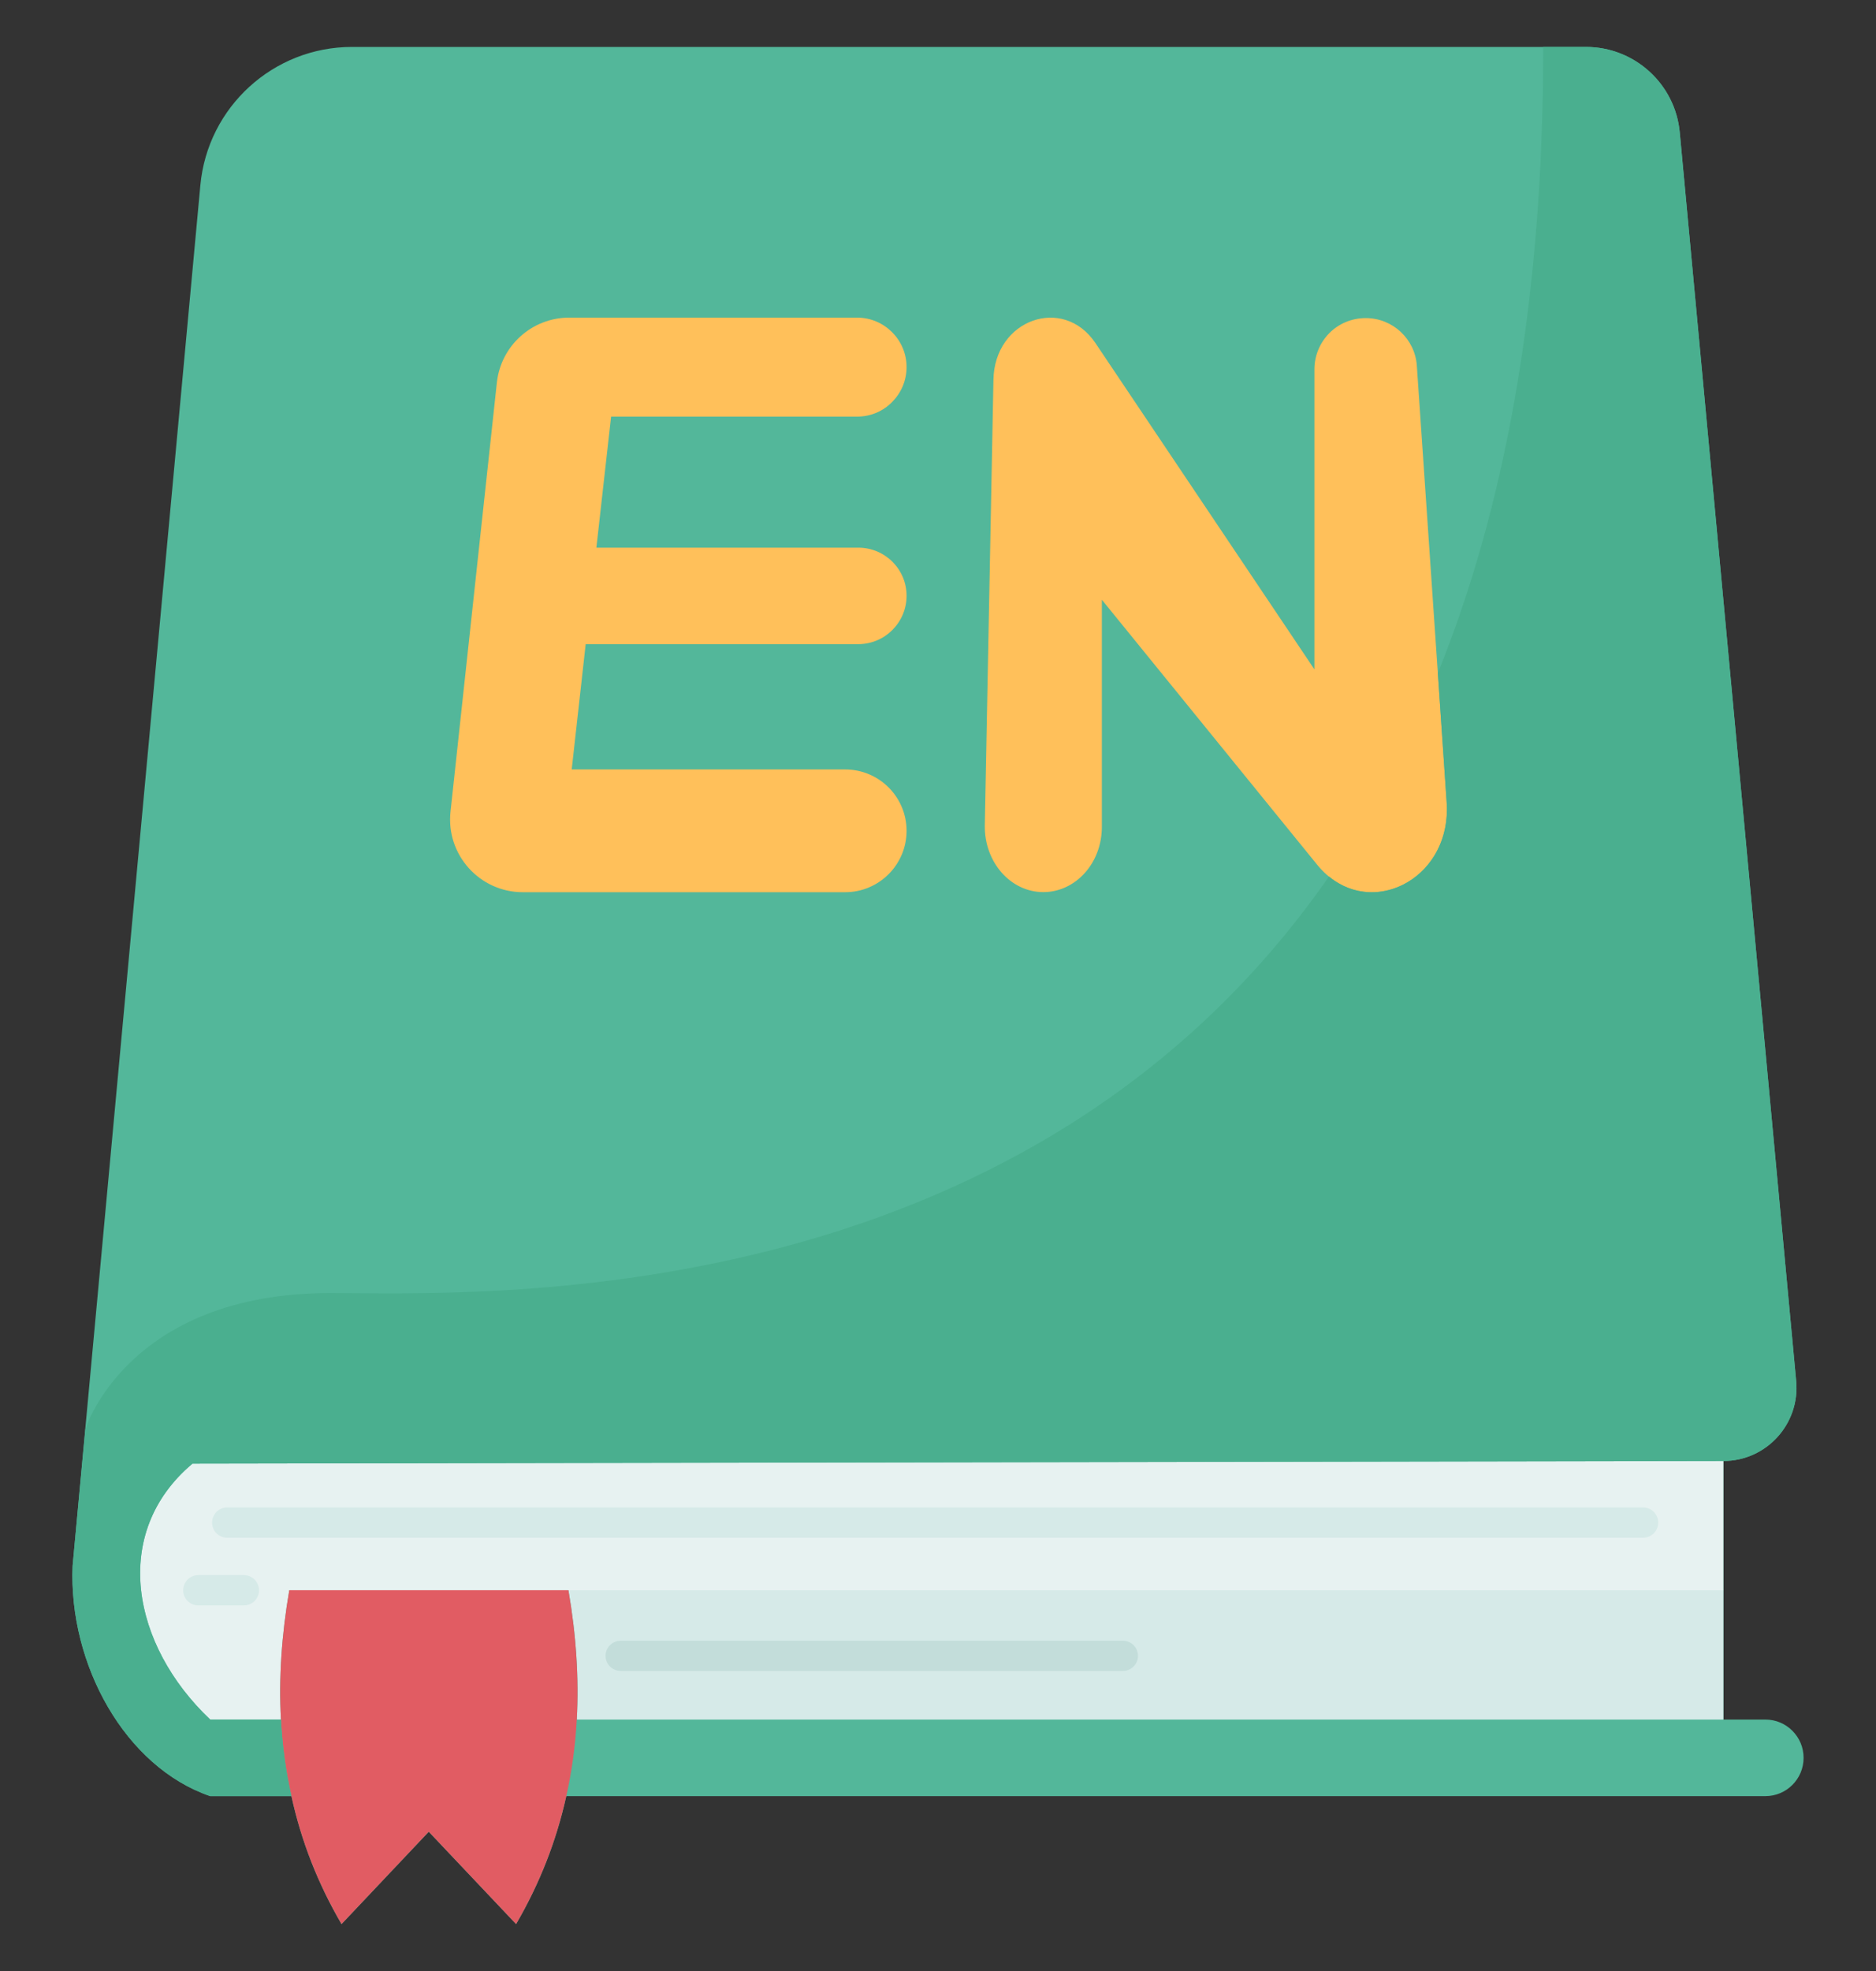 <svg width="20" height="21" viewBox="0 0 20 21" fill="none" xmlns="http://www.w3.org/2000/svg">
<rect x="0" y="0" width="20" height="21" fill="#333333" stroke="none"/>
<g id="fi_5388630" clip-path="url(#clip0_0_1500)">
<g id="Group">
<g id="XMLID_17_">
<path id="Vector" d="M19.108 18.44C19.034 18.366 18.933 18.321 18.82 18.321H18.373V16.944V16.223V15.566C18.832 15.566 19.191 15.171 19.149 14.714L17.908 1.413C17.861 0.895 17.426 0.5 16.907 0.5H3.753C2.915 0.5 2.213 1.139 2.136 1.974L0.774 16.684C0.731 17.734 1.333 18.826 2.241 19.137H3.105H3.107C3.212 19.616 3.389 20.069 3.641 20.5L4.571 19.516L5.502 20.5C5.753 20.069 5.931 19.616 6.037 19.137H18.82C19.045 19.137 19.228 18.955 19.228 18.729C19.228 18.616 19.183 18.515 19.108 18.44Z" fill="#53B79A"/>
<g id="Group_2">
<path id="Vector_2" d="M18.373 16.943V18.321H6.149C6.173 17.879 6.142 17.419 6.06 16.943H18.373Z" fill="#D6EAE8"/>
<path id="Vector_3" d="M3.084 16.944C3.002 17.421 2.971 17.879 2.995 18.321H2.241C1.404 17.529 1.175 16.332 2.052 15.594L18.373 15.566V16.223V16.944H6.06H3.084Z" fill="#E7F2F1"/>
<path id="Vector_4" d="M15.423 8.55C15.481 9.392 14.552 9.839 14.042 9.213L11.747 6.39V8.809C11.747 9.001 11.678 9.176 11.565 9.301C11.452 9.427 11.295 9.505 11.123 9.505C10.773 9.505 10.492 9.184 10.499 8.793L10.591 4.048C10.6 3.405 11.334 3.142 11.679 3.656L14.013 7.132V3.935C14.013 3.784 14.075 3.647 14.173 3.548C14.271 3.45 14.408 3.389 14.56 3.389C14.847 3.389 15.086 3.611 15.105 3.898L15.423 8.55Z" fill="#FFC05A"/>
<path id="Vector_5" d="M9.15 5.835C9.434 5.835 9.665 6.064 9.665 6.348C9.665 6.49 9.607 6.619 9.513 6.713C9.421 6.805 9.292 6.863 9.15 6.863H6.244L6.095 8.198H9.01C9.371 8.198 9.665 8.49 9.665 8.852C9.665 9.213 9.371 9.506 9.01 9.506H5.574C5.113 9.506 4.753 9.106 4.803 8.647L5.297 4.077C5.339 3.684 5.671 3.384 6.068 3.384H9.137C9.428 3.384 9.665 3.621 9.665 3.911C9.665 4.058 9.605 4.189 9.51 4.284C9.415 4.381 9.283 4.439 9.137 4.439H6.515L6.358 5.835H9.15Z" fill="#FFC05A"/>
<path id="Vector_6" d="M6.06 16.943C6.142 17.419 6.173 17.879 6.149 18.321C6.134 18.6 6.097 18.872 6.037 19.137C5.931 19.616 5.753 20.069 5.502 20.5L4.571 19.516L3.641 20.5C3.389 20.069 3.211 19.616 3.107 19.137C3.047 18.872 3.01 18.6 2.995 18.321C2.971 17.879 3.002 17.421 3.084 16.943H6.06Z" fill="#E15C63"/>
</g>
<g id="XMLID_45_">
<g id="Group_3">
<path id="Vector_7" d="M19.149 14.714C19.191 15.171 18.832 15.566 18.373 15.566L2.052 15.594C1.174 16.332 1.403 17.529 2.241 18.321H2.995C3.01 18.6 3.047 18.873 3.107 19.137H3.105H2.241C1.333 18.826 0.731 17.734 0.774 16.684L0.91 15.226C0.91 15.226 1.357 13.777 3.52 13.777C5.049 13.777 10.881 14.063 14.168 9.339C14.691 9.768 15.476 9.327 15.423 8.55L15.329 7.171C16.028 5.444 16.452 3.265 16.452 0.518V0.5H16.907C17.426 0.5 17.861 0.895 17.908 1.413L19.149 14.714Z" fill="#4AAF8F"/>
</g>
<g id="Group_4">
<path id="Vector_8" d="M17.516 16.061H2.423C2.333 16.061 2.261 16.133 2.261 16.223C2.261 16.312 2.333 16.384 2.423 16.384H17.516C17.606 16.384 17.678 16.312 17.678 16.223C17.678 16.133 17.606 16.061 17.516 16.061Z" fill="#D6EAE8"/>
<path id="Vector_9" d="M2.599 16.782H2.115C2.025 16.782 1.953 16.854 1.953 16.944C1.953 17.033 2.025 17.105 2.115 17.105H2.599C2.689 17.105 2.761 17.033 2.761 16.944C2.761 16.854 2.689 16.782 2.599 16.782Z" fill="#D6EAE8"/>
<path id="Vector_10" d="M11.971 17.481H6.617C6.528 17.481 6.456 17.553 6.456 17.642C6.456 17.731 6.528 17.803 6.617 17.803H11.971C12.06 17.803 12.132 17.731 12.132 17.642C12.132 17.553 12.06 17.481 11.971 17.481Z" fill="#C3DDDA"/>
</g>
</g>
</g>
</g>
</g>
<defs>
<clipPath id="clip0_0_1500">
<rect width="20" height="20" fill="white" transform="translate(0 0.5)"/>
</clipPath>
</defs>
</svg>
